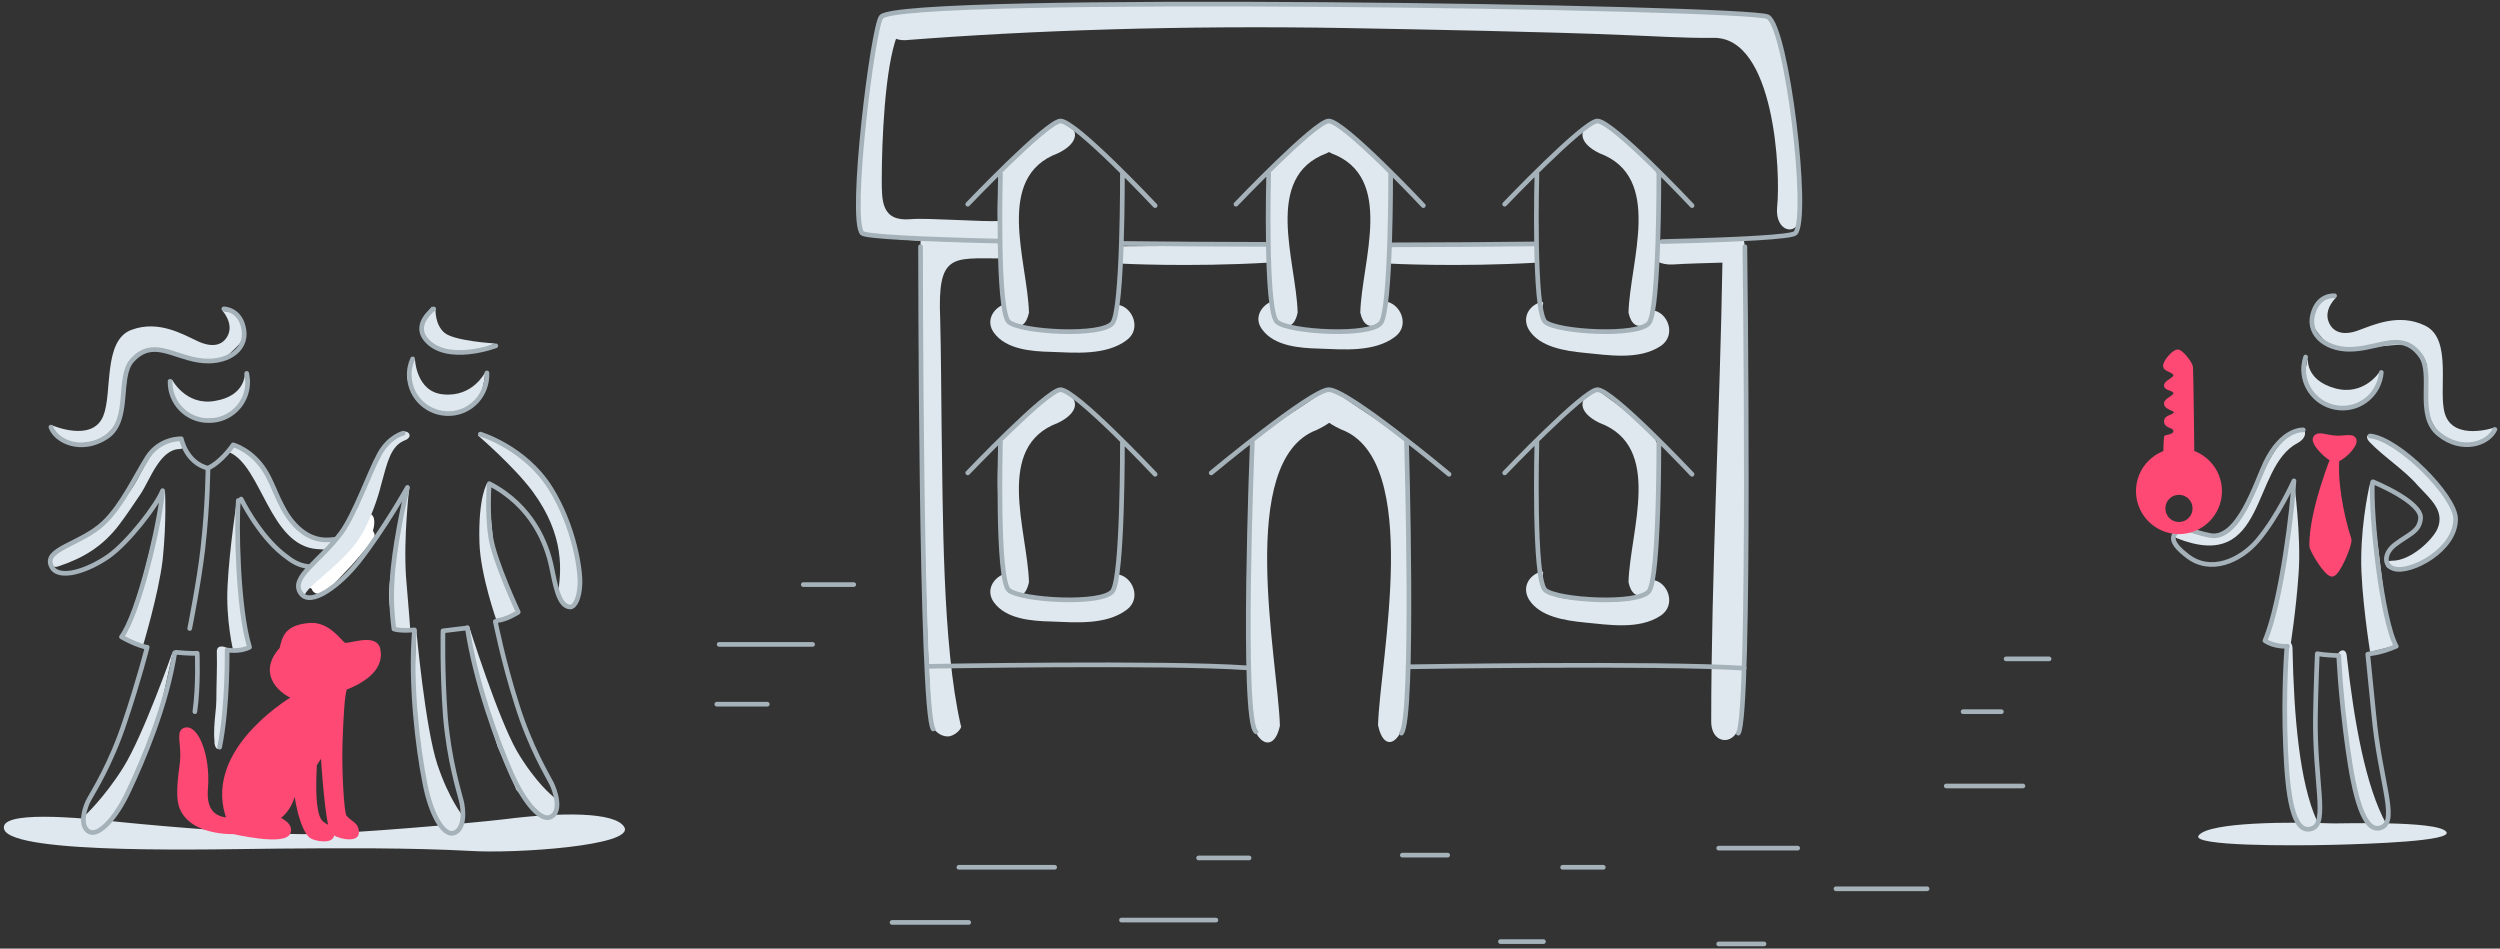 <svg id="Layer_1" xmlns="http://www.w3.org/2000/svg" viewBox="-92 259 535 203"><rect x="-92" y="259" width="535" height="203" fill="#333333" stroke="none"/><style>.st0{fill:#DFE8EE;} .st1{fill:none;stroke:#A5B2BA;stroke-linecap:round;stroke-linejoin:round;} .st2{fill:#FD4974;} .st3{fill:none;stroke:#FD4974;stroke-linecap:round;stroke-linejoin:round;} .st4{fill:#FFFFFF;} .st5{fill:none;stroke:#A5B2BA;stroke-linecap:round;stroke-linejoin:round;stroke-miterlimit:10;} .st6{fill:#FD4974;stroke:#FD4974;stroke-linecap:round;stroke-linejoin:round;stroke-miterlimit:10;}</style><path class="st0" d="M205.2 315.4s14.6.8 31.8-.2l-.1-2.2-.2-1.5-31.1.2-.4 3.7zM147.7 315.4s14.6.8 31.8-.2l-.1-2.2-.2-1.5-31.1.2-.4 3.7z"/><path id="Fill-19_2_" class="st0" d="M260.3 386.2c-2.5 1.6-6.8 1.6-9.5 1.4-1.8-.2-5.6-.1-7.4-.5-4.2-.2-5.7-3.2-5.1-2.1-1.2-1.9.9-4.2-.7-3.6-2.3.7-4 3.2-2.4 5.9 2.3 3.7 7.8 4.5 11.8 4.9 5.2.5 11.7 1.6 16.3-1.4 3.6-2.3 1.6-7.4-1.7-7.7-.8-.1-1.6.1-2.5.6"/><path id="Fill-21_2_" class="st0" d="M145.7 385.9c-2.4 1.8-9.1 1.6-11.9 1.6-1.8 0-3.7-.2-5.5-.5-1-.2-5.2-2-4.4-1-1.3-1.8.4-4.8-1.2-4.1-2.2.9-3.8 3.5-2 6 2.6 3.6 8.1 4 12.2 4.1 5.2.2 11.8.8 16.2-2.5 3.4-2.5 1.1-7.4-2.1-7.6-.8-.1.5 1.5-.3 2.2"/><path id="Fill-2_7_" class="st0" d="M134.4 342.8c-9.7 6.9-12.2 9.9-12.4 11.4-1.2 7.8.2 18.1.5 26.8.2 5.3 4.6 7.9 5.7 2.6-.3-11-7.5-29 6.2-34.1 4.8-2.3 4.7-5.6.7-6.8"/><path id="Fill-2_6_" class="st0" d="M249.6 342.7c-4 1.2-4.1 4.5.7 6.8 13.7 5.1 6.5 23.1 6.2 34.1 1.1 5.2 5.6 2.6 5.7-2.6.3-8.7 1.7-19 .5-26.8-.2-1.4-2.7-4.5-12.4-11.4"/><path id="Fill-19_1_" class="st0" d="M260.3 328.5c-2.5 1.6-6.8 1.6-9.5 1.4-1.8-.2-5.6-.1-7.4-.5-4.2-.2-5.7-3.2-5.1-2.1-1.2-1.9.9-4.2-.7-3.6-2.3.7-4 3.2-2.4 5.9 2.3 3.7 7.8 4.5 11.8 4.9 5.2.5 11.7 1.6 16.3-1.4 3.6-2.3 1.6-7.4-1.7-7.7-.8-.1-1.6.1-2.5.6"/><path id="Fill-20_1_" class="st0" d="M203.3 328.3c-2.4 1.8-7 1.7-9.7 1.7-1.8 0-7.5-.6-9.3-.8-1-.2-4.3-3.2-3.6-2.2-1.3-1.8.8-4.1-.8-3.4-2.1 1-3.6 3.5-1.8 5.9 2.6 3.6 8.1 4 12.2 4.1 5.2.2 11.8.8 16.2-2.5 3.4-2.5 1.1-7.3-2.1-7.6-.8-.1-1.7.2-2.6.8"/><path id="Fill-21_1_" class="st0" d="M145.7 328.2c-2.4 1.8-9.1 1.6-11.9 1.6-1.8 0-3.7-.2-5.5-.5-1-.2-5.2-2-4.4-1-1.3-1.8.4-4.8-1.2-4.1-2.2.9-3.8 3.5-2 6 2.6 3.6 8.1 4 12.2 4.1 5.2.2 11.8.8 16.2-2.5 3.4-2.5 1.1-7.4-2.1-7.6-.8-.1.5 1.5-.3 2.2"/><title>Illustration</title><g id="Homebuyer"><path id="Fill-1" class="st0" d="M-43.3 398.6c-.1-.7.7-.7.1-.8-.9-.6-2.4-.8-2.4.6.1 3.5-.1 6.9-.1 10.3 0 1-.1 2-.2 2.9-.2 2-.4 4.1-.2 6v.5c.3 1.8 1.3 1.3 1.4-.3.2-2 .7-4.3.7-6.4.1-.9.2-2.2.2-3 .2-3.4.7-6.3.1-9.6"/><path id="Fill-2" class="st0" d="M41.6 436c-1.9-3.3-13.7-3.2-25.5-1.7-7.5.9-33 3.1-42 3.2-10.1.1-29.7-1.5-40.5-2.6-8.5-.9-26.1-2.6-24.7 1.6 1.9 5.5 46 4.2 58.8 4.1 13.4-.1 28-.2 41 .5 9.5.6 35.2-1.1 32.9-5.1"/><path id="Fill-3" class="st0" d="M-55.2 340.2s2.9 5.7 9.2 4.6c6.7-1.1 6.4-6 6.4-6s1.4 5.9-2.5 8.6c-2.4 1.7-8 1.2-8.5 1.2s-2.6-1.7-2.9-2.1c-.2-.4-2.2-5.2-2.2-5.2l.5-1.1"/><path id="Fill-4" class="st0" d="M-44.4 325.5s2.4 2.6 1.2 5.2c-1.1 2.3-3.4 2.7-6.3 1.4-3.3-1.5-8.5-4.7-14.4-2.5-6.1 2.3-4 13.5-6 18.4-2.3 5.8-11 2-11 2s1.3 5.4 9 3.4c4.8-1.3 6.4-7.3 6.4-7.8 0-.6.7-6.1.7-6.1l.5-2.9 4.5-3s8.3 2.2 8.6 2.3c.3.1 6.2.7 7.4-.4 1.3-1.1 3.1-2.8 3.5-3.5.3-.7.3-3.6.3-3.6l-1.4-2.4-3.1-.5"/><path id="Fill-5" class="st0" d="M-19.9 374.1c-1.2.8-2.2.1-3.6 0-1.9-.2-4-1.5-5.4-2.7-.6-.5-3.4-6.8-3.9-6.5-2.4-3.5.2-4.5-8.1-10.2-.8-.7-1.3-.4-1.7 0-.4.3-.9.5-.3 1.1 6.9 3 8.6 19.9 18.7 20.7 1.6.1 4.5.4 6-.5 1.6-1 .1-3.6-1.5-2.6"/><path id="Fill-6" class="st0" d="M-53.6 352.5c-5.4.2-7.3 6.5-9.9 10.6-2.1 3.3-4.8 5.9-7.3 8.9-4.5 2.9-6.7 3.9-9.2 5.6-1.8.6-1.4 3.3.5 2.6 5.4-1.8 9.5-4.3 13-8.9 1.6-2.1 3.1-4.4 4.6-6.6 2-3 4.1-9.5 8.3-9.6 1.9-.1.9-2.2-1.1-2.2"/><path id="Stroke-7" class="st1" d="M-55.6 340.6c-.1 4.6 3.6 8.4 8.2 8.4 4.6.1 8.4-3.6 8.4-8.2 0-.7-.1-1.3-.2-1.9m-4.9-13.8s3.6 0 4.3 4.5c.7 4.5-4 7.4-9.7 6.5s-9.9-4.7-14.2 0c-3.3 3.6-.2 12.9-5.5 16.4-5.3 3.5-10.8 1-11.9-2.1"/><path id="Fill-8" class="st0" d="M-41.3 366s-1.6 10.4-2 18.3c-.4 7.4 1.2 13.9 1.2 13.9l3.3-.5s-1.6-9.3-1.9-14.9c-.3-5.7-.6-16.8-.6-16.8"/><path id="Fill-9" class="st0" d="M-61.5 397.5s3.4-11.2 4.3-18.6c.9-8.5.5-15.1.5-15.1L-63 389l-2.5 6.2 4 2.3"/><path id="Stroke-10" class="st1" d="M-45 418.9c1.8-8.8 1.6-20.8 1.6-20.8s2.7.5 4.8-.6c-2.6-8.5-2.8-26.6-2.4-31.4m-13.3 32.5s3 .3 4.5.2c0 0 .3 6.9-.5 12.5m9.9-45.5s3.7 7.6 9 11.8c2 1.6 3.2 2.3 5.1 2.6 2.1.4 7.5.1 8.4-3.2.9-3.3-1.7-2.7-1.7-2.7-1.9.3-5.1.9-8.6-2.3-3.8-3.5-4.8-8.5-7-12.1-2.8-4.6-6.9-5.7-6.9-5.7s-2.4 3.6-5.4 5c-4.7-1.2-5.7-6.3-5.7-6.3s-4.5-.2-7.2 3.9c-2.5 3.9-5.4 10.3-9.4 14.1-5 4.7-13 5.5-11.2 9.3 1.5 3.1 7.9.9 12.3-2.2 4.2-3 10.3-10.9 11.5-14-.5 6.7-5.1 26.3-8.8 31.3 3.2 1.8 5.3 2.2 5.3 2.2m13.2-38.3s0 7.6-1.1 17.3c-.8 7-2.8 17-2.8 17"/><path id="Fill-11" class="st2" d="M-11.1 398c-.6-3.1-6.4-.5-7.3-1-1-.6-3.3-4.4-7.2-4.2-5.2.4-5.5 2.7-6.1 5.1-5.1 5.6.6 9.6 2.9 10.3-2.7 1.6-19.5 12.4-14.1 26.3-4.3-.2-5.4-3-5.1-6.8.6-7.1-2.2-13.6-4.6-12.4-1.2.6 0 3.3-.4 6.9-.4 3.1-.9 6.7-.3 9 1.8 6.2 11.3 5.8 11.3 5.8s10.8 2.5 11.7.1c.7-1.8-2.6-3-2.6-3s3.8-1.6 4.2-8.7c-.2 4.1 1.5 11.1 3.3 12.5.8.6 4.3 1.2 4.4-.2.1-2-1.9-1.6-2.8-3.3-1.2-2.2-1.1-7.3-.9-11.8 1.4-2.2.5-.6 1.8-2.9.1 2.3 1 15.6 2.1 17.2.8 1.1 5 1.9 5.1.4.1-2-1.4-2-2.6-3.5-.6-.8-1.1-10.3-.9-16 .2-5.1.4-10 1-11.6 4.6-1.8 7.9-4.5 7.1-8.2z"/><path id="Stroke-12" class="st3" d="M-11.1 398c-.6-3.1-6.4-.5-7.3-1-1-.6-3.3-4.4-7.2-4.2-5.2.4-5.5 2.7-6.1 5.1-5.1 5.6.6 9.6 2.9 10.3-2.7 1.6-19.5 12.4-14.1 26.3-4.3-.2-5.4-3-5.1-6.8.6-7.1-2.2-13.6-4.6-12.4-1.2.6 0 3.3-.4 6.9-.4 3.1-.9 6.7-.3 9 1.8 6.2 11.3 5.8 11.3 5.8s10.8 2.5 11.7.1c.7-1.8-2.6-3-2.6-3s3.8-1.6 4.2-8.7c-.2 4.1 1.5 11.1 3.3 12.5.8.6 4.3 1.2 4.4-.2.1-2-1.9-1.6-2.8-3.3-1.2-2.2-1.1-7.3-.9-11.8 1.4-2.2.5-.6 1.8-2.9.1 2.3 1 15.6 2.1 17.2.8 1.1 5 1.9 5.1.4.1-2-1.4-2-2.6-3.5-.6-.8-1.1-10.3-.9-16 .2-5.1.4-10 1-11.6 4.6-1.8 7.9-4.5 7.1-8.2z"/><path id="Fill-13" class="st4" d="M-12 369.9c-.2-.9-1.4-1.5-2.2-.9-2.1 1.5-3.6 3.9-5.1 6-2 2.7-4 5.5-6.6 7.6-1 .8-.4 2 .6 2.4.2.8 1.2 1.4 2.2.9 1.8-1 3.3-2.7 4.7-4.2 2.2-2.2 4.2-4.7 6.2-7.1.6-.7.4-1.5 0-2 .3-1 .4-2 .2-2.7"/><path id="Fill-14" class="st0" d="M-7.4 352.6c-3.6 1.5-3.7 3.5-4.8 7.3-.5-.1-1.5 2.9-1.8 3.5-1.4 3-1.9 4.1-3.4 6.9-.3.1-.8 1.4-1 1.8-2.3 4.2-5.7 5.8-8.5 9.7-.1.2-.4.6-.4.8-.2.3-.5 1-.7 1.3.2 1.3.2 2.3 1.3 3.2-1.5-1.8 8.2-7 12.1-13.7 1.9-3.4 3.4-7.5 4.2-10.8 1.3-4.7 2-8.2 5.1-9.4 1.8-.7.8-2.4-1-1.7"/><path id="Fill-15" class="st0" d="M10.3 352.2s7.7 6.6 11.7 12c6.9 9.4 6.2 17.1 5.3 22.3 1 .5 2 2.7 2.6 2.6 3.2-.5 2.1-9.2 2.1-9.2l-2-7.9s-2-5-2.1-5.2c-.1-.3-3.6-5.2-3.6-5.2s-2.8-3.2-3.1-3.6c-.3-.4-6.5-4.5-6.5-4.5l-4.3-1.5"/><path id="Fill-16" class="st0" d="M-4.4 363.3s-1.3 10.7-.7 19.3c.6 6.9.9 11.2.9 11.2l-3.1-.1s-1.7-3.4-1.4-8.7c.2-5.3 4.1-21.6 4.1-21.6"/><path id="Fill-17" class="st0" d="M12.3 362.3s-2 2.9-1.7 12.8c.2 7 3.7 16.8 3.7 16.8l4.3-1.7-3.2-9-1.6-3.8"/><path id="Fill-20" class="st0" d="M-2.9 393.9s1.9 20.9 4.5 28.7c2.5 7.5 5.5 11.1 5.5 11.1l-.4 2.9H2.8s-3.2-5.5-3.2-6-1.9-9.6-1.9-9.6l-1.1-11.5.4-15.5"/><path id="Fill-21" class="st0" d="M8.4 393.1s6.1 19.4 10.2 26.6c4 6.8 7.7 9.7 7.7 9.7l1.1 1.1-1 3-1.9.4-1.1-1.1s-5-4.5-5-5c-.1-.5-3.9-9-3.9-9l-3.4-11-3-14.4"/><path id="Fill-22" class="st0" d="M-3.2 335.8s.2 7.1 6.1 7.6c6.3.6 8.9-4.7 8.9-4.7s-.2 9.5-7.5 8.9c-7.3-.6-8-4.6-8-4.6s-1.3-3-1.2-3.4c.1-.6 1.7-3.8 1.7-3.8"/><path id="Fill-23" class="st0" d="M1.2 325.1s-.2 3.3 1.9 5.1c2.1 1.8 10.8 2.3 10.8 2.3s-5.2 2.4-8.6 2c-3.4-.4-6.4-2.9-6.4-2.9s-.5-3.4-.5-3.9c.1-.5 2-3.1 2-3.1v.9"/><path id="Stroke-24" class="st1" d="M14.4 391.8c2.1-.2 4.5-1.8 4.5-1.8s-5.1-10.9-5.9-16.1c-.8-5.2-.3-11.4-.3-11.4 9.3 4.8 12.3 13 13.3 17.7.8 3.7 1.5 8.6 4 8.7 1.1 0 2-2.1 2.1-4.8.2-2.7-1.1-12.4-6.4-20.8-5.5-8.6-14.9-11.4-14.9-11.4m-16.5-.2s-3 .7-5.1 4.5c-2.1 3.8-5.2 12.7-8.1 16.7-4.6 6.3-11.2 9.7-8.7 13.1 2.1 2.9 8.3-1.7 12.4-6.9 5.5-7 10.4-15.8 10.4-15.8s-2.3 9.5-3.1 17.5c-.4 4.5-.4 8.2.2 12.8 1.5.5 4.4.2 4.4.2-1 11.7.8 25.7 2.2 32.7 1.3 6.9 4 11.3 6.1 10.8 2.6-.7 2.2-5.2 1.7-7-.4-1.7-2.6-8.5-3.4-18.1-.7-9.5-.5-18.2-.5-18.2l5-.6m4.4-54.6c.2 4.6-3.3 8.5-7.9 8.7-4.6.2-8.5-3.3-8.7-7.9-.1-1.4.2-2.7.7-3.8m4.5-10.7s-4.4 3.2-1.7 6.5c4.4 5.4 15 1.4 15 1.4M8 393.3c1.7 11.6 6.6 24.9 9.5 31.4 2.9 6.4 6.4 10.2 8.4 9.1 2.4-1.2.9-5.6.1-7.2-.8-1.6-4.5-7.6-7.4-16.9C15.7 400.6 14 392 14 392"/><path id="Fill-25" class="st0" d="M-55.1 398.6s-6.2 17.7-10.5 24.6c-4.1 6.6-8.5 10.6-8.5 10.6l.4 1.7 4.4.3s4-5.4 4-5.9c.1-.5 3.8-7.5 3.8-7.5l3.6-10.8 2.9-13"/><path id="Stroke-26" class="st1" d="M-54.6 398.7c-1.8 11.4-6.8 23-9.8 29.4-2.9 6.3-6.6 9.9-8.5 8.9-2.3-1.2-.9-5.5 0-7 .8-1.5 4.6-7.4 7.6-16.5 3-8.9 4.8-16 4.8-16"/></g><path id="Fill-1_1_" class="st0" d="M415 353.5c-.9-1-.4-2 1.1-1.4 6.6 3.4 13.6 8.9 16.6 15.2 2.3 4.6-.2 7.7-4.9 11.2-.6.4-1.9 1.8-2.4 1.5-1.6.9-3.2.8-5.3.8-1.9 0-2.1-1.8-.2-1.8 4 0 8.6-4.4 9.7-6.8 1.7-3.9-1.6-6.5-4.2-9.3-2.8-3.3-7.4-6.2-10.4-9.4"/><path id="Fill-2_1_" class="st0" d="M406.8 435.2c1.5.1 22.8-.7 24.7 1.8 1.6 2-16.2 2.6-24.5 2.8-8.5.2-30.2.3-28.5-2 2.2-3 20.6-2.9 28.3-2.6"/><path id="Fill-3_1_" class="st0" d="M398.9 361.9s1.6 11.8 1 19.8c-.5 7.6-1.8 15.9-1.8 15.9l-5.2-1.2s2.8-10.6 3.8-16.3c.9-5.7 2.2-18.2 2.2-18.2"/><path id="Fill-4_1_" class="st0" d="M415.2 398.5s-2-12.5-1.9-20.1c.1-8.8 1.9-16 1.9-16l3.5 28.1 1.8 6.7-5.3 1.3"/><path id="Fill-5_1_" class="st0" d="M417.2 338.6s-3.3 5.2-9.5 3.5c-6.5-1.8-5.8-6.5-5.8-6.5s-1.9 5.7 1.6 8.7c2.2 1.9 7.9 1.9 8.4 2 .5 0 2.4-1.2 2.7-1.6.3-.4 2.9-5.2 2.9-5.2l-.2-.8"/><path id="Fill-6_1_" class="st0" d="M407.9 322.7s-2.6 2.4-1.6 5.1c.9 2.4 3.2 3 6.1 2 3.4-1.2 8.9-3.9 14.6-1.1 5.9 2.9 2.7 13.9 4.2 18.8 1.8 6 10.6 3 10.6 3s-.3 4.7-9 3.2c-4.6-1.7-5.8-8.5-5.8-9 0-.6.4-7.7.4-7.7l-2.2-3-1.9-1.4s-8.4.7-8.8.8c-.3.1-7.2.5-8.3-.7-1.2-1.2-2.8-3.1-3.1-3.9-.3-.8 0-3.6 0-3.6l1.6-2.3 3.1-.3"/><path id="Fill-7" class="st0" d="M401.3 436.3c.7-.4 1.6-.4 2.4-.1.3-.4.4-1 .1-1.6-3.7-8.2-4.9-22.2-5.2-36.7 0-1.9-1.3-1.9-1.5 0-.2 13.3-.8 35.1 4.1 38.2 0 .1.1.2.1.2"/><path id="Fill-8_1_" class="st0" d="M415.7 435.8c.5-.3 1-.4 1.7-.4.6 0 1.1.2 1.5.5 0-.2-.1-.3-.2-.5-4.4-7.9-6.9-21.7-8.5-36.1-.2-1.9-2.1-1.2-2.1.7.9 4.7 1.4 25.8 6.5 35.3.1-.1 1 .6 1.1.5"/><path id="Stroke-9" class="st1" d="M408.5 399.4s.3 8 1.9 19.6c1.4 10.2 3.5 18.9 7.4 17 3.3-1.6-.5-10-1.8-24-.6-6.2-1.3-13-1.3-13m-17.3-1.6s-.8 9.5-.3 21.3c.4 10.3 1.5 19.1 5.7 17.6 3.4-1.2.5-10 .7-24.1.1-6.2.4-13.3.4-13.3m11.2 0s2.2-.1 5.7-1.6c-3.1-5.6-5.5-28-5.1-35m-11.8 36.6c1.6.3 4.6.4 4.6.4m7.3-37.2s10.6 4.3 10.2 7.9c-.3 2.8-2.5 3.3-5.4 5.5-2.4 1.8-2.6 4.5-.3 5.2 3.5 1.1 13.3-4 13.2-10.7-.1-4.9-12.2-17.1-18.3-17.7m2.4-13.6c-.4 4.6-4.4 8-9 7.6-4.6-.4-8-4.4-7.6-9 .1-.7.2-1.3.4-1.9m6.2-13.1s-3.6-.4-4.7 4.1c-1.1 4.4 3.3 7.8 9 7.3 5.7-.4 10.3-3.8 14.1 1.4 2.9 3.9-1.1 12.8 3.9 16.8 4.9 4 10.6 2.1 12-1"/><path id="Fill-10" class="st2" d="M403.5 352.7c-.7 1.1 2.9 4.6 4.1 4.7 1.4.1 4.5-3 4.2-4.2-.3-1.1-2.2-.3-4.2-.5-1.8-.1-3.5-1-4.1 0z"/><path id="Stroke-11" class="st3" d="M403.5 352.7c-.7 1.1 2.9 4.6 4.1 4.7 1.4.1 4.5-3 4.2-4.2-.3-1.1-2.2-.3-4.2-.5-1.8-.1-3.5-1-4.1 0z"/><path id="Fill-12" class="st2" d="M407.4 356.6s-4.8 11.8-4.7 19.2c0 .9 3.2 6.2 4.4 6.1 1.2-.1 3.9-6.5 3.6-7.5-1.8-5.5-3.1-13.1-2.5-17.7"/><path id="Stroke-13" class="st3" d="M407.4 356.6s-4.8 11.8-4.7 19.2c0 .9 3.2 6.2 4.4 6.1 1.2-.1 3.9-6.5 3.6-7.5-1.8-5.5-3.1-13.1-2.5-17.7"/><path id="Fill-2_2_" class="st0" d="M134.4 285.1c-9.7 6.9-12.2 9.9-12.4 11.4-1.2 7.8.2 18.1.5 26.8.2 5.3 4.6 7.9 5.7 2.6-.3-11-7.5-29 6.2-34.1 4.8-2.3 4.7-5.6.7-6.8"/><path id="Fill-2_5_" class="st0" d="M249.6 285c-4 1.2-4.1 4.5.7 6.8 13.7 5.1 6.5 23.1 6.2 34.1 1.1 5.2 5.6 2.6 5.7-2.6.3-8.7 1.7-19 .5-26.8-.2-1.4-2.7-4.5-12.4-11.4"/><path id="Fill-2_3_" class="st0" d="M191.9 285.1c-9.7 6.9-12.2 9.9-12.4 11.4-1.2 7.8.2 18.1.5 26.8.2 5.3 4.6 7.9 5.7 2.6-.3-11-7.5-29 6.2-34.1 4.8-2.3 4.7-5.6.7-6.8"/><path id="Fill-2_4_" class="st0" d="M192.2 285c-4 1.2-4.1 4.5.7 6.8 13.7 5.1 6.5 23.1 6.2 34.1 1.1 5.2 5.6 2.6 5.7-2.6.3-8.7 1.7-19 .5-26.8-.2-1.4-2.7-4.5-12.4-11.4"/><path id="Fill-2_9_" class="st0" d="M191.8 342.4c-12.4 8.7-15.5 9.4-15.8 11.2-1.5 9.9-.7 46.2-.4 57.3.2 6.7 4.9 10 6.3 3.4-.4-14-9.5-56.8 7.9-63.3 6.1-2.9 8-7.1 2.9-8.6"/><path id="Fill-2_8_" class="st0" d="M192.1 342.3c-5.1 1.5-3.2 5.8 2.9 8.6 17.5 6.5 8.3 49.3 7.9 63.3 1.4 6.6 5.7 3.3 5.9-3.4.3-11.1 1.5-47.1 0-57-.3-1.8-3.5-2.8-15.8-11.5"/><path id="Fill-8_2_" class="st0" d="M121.7 306.3c-3.1.2-15.5-.7-18.7-.4-6.5.6-6.3-4-6.3-8.8 0-7.3.6-23.6 3.3-30.5 1.9-4.9-3.8-7.3-4.7.8-.6 5.4-2.1 13.5-2.6 18.6-.6 5.8-1.6 17-.4 22.8 1.1.5 11 2.3 20.6 1.7 5.2-.3 11.4 2.1 8.9-2.5"/><path id="Fill-9_1_" class="st0" d="M286.3 262.7c-30.2-2.4-78.7-2.4-88.9-2.5-47.2-.2-53.3-.7-96.3 1.3-5.3.1-4.7 6.2.6 6.1 26.9-2.1 59-3.2 94.2-2.6 16.4.3 43.3.8 59.7 1.5 5.6.2 13.4.7 19 .6 13.2-.3 14.5 28.9 13.7 36.3-.5 5.3 4.6 6.6 5.1 1.4-.3-13-2.5-32.5-6.5-41.5"/><path id="Fill-10_1_" class="st0" d="M118.7 310.8c-2.7-.5-8.8-.1-11.5-.6-1.3.1-2.6-.9-2.1 1.7-.2 8.3-.1 29.3.2 40.7.7 24.3.7 38.2 2.1 61.5.4 1.2 1.8 2.5 3.4 2.5 1.5 0 3.3-1.8 2.8-2.4-4-17.4-3.8-46.3-4.1-64.1-.1-7.6-.1-15.3-.3-22.9-.6-14 2.6-12.9 12.8-12.9 5.4 0 2.9-3-2.2-3.7"/><path id="Fill-14_1_" class="st0" d="M263.8 310.5c-5.3.3-3.1 5.4 2.2 5.1 2.7-.2 7.9-.3 10.6-.4-.5 30.9-2.4 67.3-2.4 98.2 0 5.3 5.7 5.3 6.1 0 1.5-16.5 1-34.6 1.2-52.1s-.4-34.1-.2-50.2c0-2.2-4-.7-6.2-.7"/><path id="Stroke-22" class="st1" d="M280 415.9c2.7-3.8 1.4-104.1 1.4-104.1m-176.4 0s0 99.8 2.7 103.2m14.4-118.8s-.8 29.5 1.8 31.7c2.6 2.2 20 3.2 22.2.2s2.1-32 2.1-32m-33.1 6.6s16.8-17.6 19.8-17.8c3.1-.2 20.3 18.1 20.3 18.1m24.3-6.8s-.8 29.5 1.8 31.7c2.6 2.2 20 3.2 22.2.2s2.1-32 2.1-32m-33.1 6.6s16.8-17.6 19.8-17.8c3.1-.2 20.3 18.1 20.3 18.1m24.3-6.8s-.8 29.5 1.8 31.7c2.6 2.2 20 3.2 22.2.2s2.1-32 2.1-32m-33 6.6s16.8-17.6 19.8-17.8c3.1-.2 20.3 18.1 20.3 18.1m-148 50.6s-.8 29.5 1.8 31.7c2.6 2.2 20 3.2 22.2.2 2.2-3.1 2.1-32 2.1-32m-33.1 6.7s16.8-17.6 19.8-17.8c3.1-.2 20.3 18.1 20.3 18.1m52.7 55.4c2.8-3.2 1.1-62.4 1.1-62.4m-33 .1s-2.4 59.7.8 62m-9.6-55.4s21.2-17.6 25.1-17.8c3.9-.2 25.8 18.1 25.8 18.1m18.8-6.9s-.8 29.5 1.8 31.7c2.6 2.2 20 3.2 22.2.2 2.2-3.1 2.1-32 2.1-32m-33 6.7s16.8-17.6 19.8-17.8c3.1-.2 20.3 18.1 20.3 18.1m-6.4-49.8c16.6-.4 27.7-1 28.5-1.8 3.1-3.3-1.8-44.2-5.9-46.3-4.1-2.1-185.4-4.9-189.7 0-1.8 2.1-6.9 43.2-4.1 46.3.7.7 12.2 1.3 29.3 1.7m84.1.8c10.7 0 21.1-.1 30.9-.2m-88.7-.1c9.8.1 20.4.2 31.2.2m-72.7 90.3s50.8-.9 68 .3m34.7-.2s53.7-.9 72 .3M79.9 384.1h10.8m-28.8 12.8h20m-20.5 12.8h10.8m41 34.9h20.5m-34.8 11.8h16.4m49.2-13.8h10.8m100.5-2.1h16.9m8.2 8.7h19.5M275.8 461h9.7m-43.1-16.4h8.7m-22 15.9h9.2M208.1 442h9.7M148 455.9h20.2m156.3-28.7h16.4m-12.8-15.9h8.2m1-11.3h9.2"/><path class="st0" d="M377.6 372.6c8.8 4.4 10.5-4.4 13.7-10.5 2.3-4.4 3.1-7.2 7.1-10.4 2.9-2.4 4.1.6 1.3 2.1-10 5.2-6.5 28-25.8 20.4-1.8-.8 2-2.5 3.7-1.6z"/><path class="st5" d="M400.9 351s-4.5-.4-8.1 7.1c-2 4.2-5.8 16.6-11.8 15.5-4.2-.8-5.1-2-6.8-1-2 1.2-1.2 3 1.8 5.3 5 4 11.4 1.1 15.1-3.2 4.4-5.2 7.8-12.8 7.8-12.8-.2 4.9-2.6 25.8-6.2 34.2 2 1.4 4.8 1.2 4.8 1.2"/><path class="st6" d="M374.1 334.3c.7.1 2.6 2.4 2.7 3.3.1.8.3 19.9.3 19.9s-4.8.4-5.3-.4c-.6-.7-.2-4.5-.2-4.5s2-.2 2-1.3c0-1.4-1.9-.9-2-2.1-.1-1.1 2.1-.8 2.1-2.1 0-.7-2-.8-2.1-1.7-.1-.8 2-1.3 2-2.2 0-1.2-2-1-2-1.7s2-1.3 2-2.1c0-1.3-2.2-1.2-2.2-2.1s1.9-3.1 2.7-3z"/><path class="st6" d="M365.6 364.1c0 4.8 3.9 8.7 8.7 8.7 4.8 0 8.7-3.9 8.7-8.7 0-4.8-3.9-8.7-8.7-8.7-4.8 0-8.7 3.9-8.7 8.7zm5.3 3.7c0-1.9 1.5-3.4 3.4-3.4s3.4 1.5 3.4 3.4-1.5 3.4-3.4 3.4-3.4-1.5-3.4-3.4z"/></svg>
